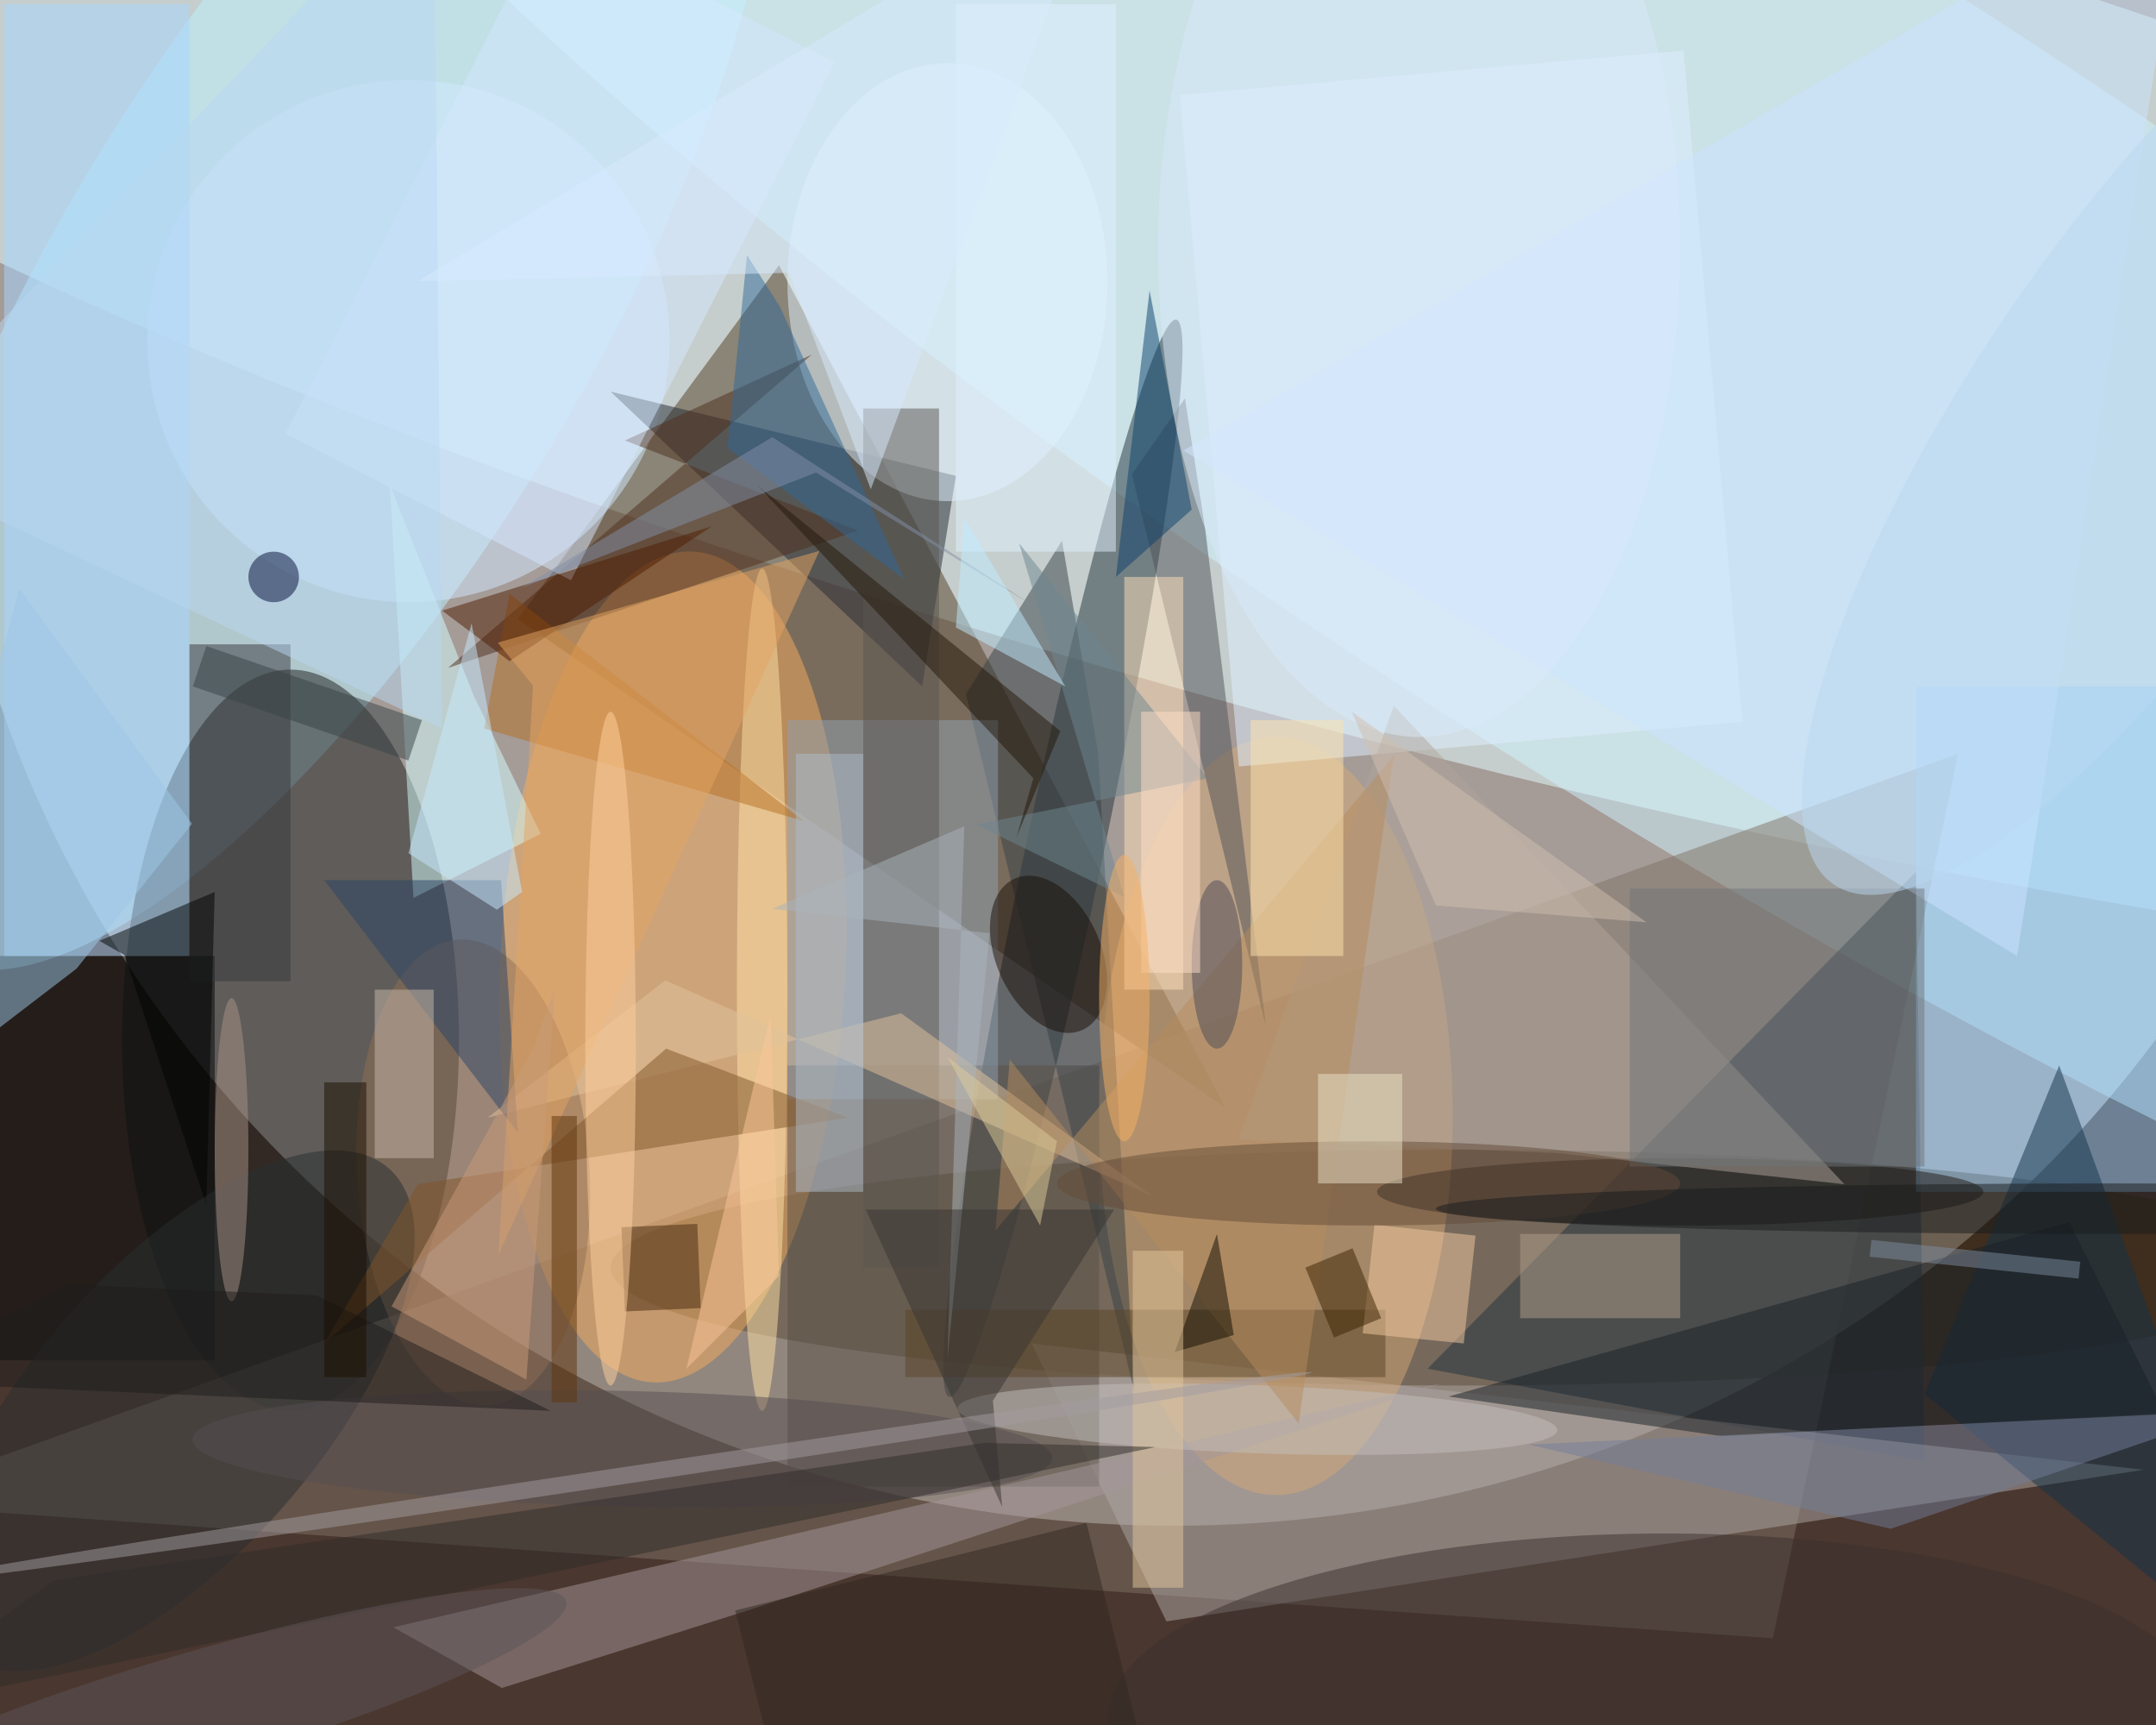 <svg xmlns="http://www.w3.org/2000/svg" viewBox="0 0 1400 1120"><defs/><filter id="a"><feGaussianBlur stdDeviation="12"/></filter><rect width="100%" height="100%" fill="#4a372f"/><g filter="url(#a)"><g fill-opacity=".5" transform="translate(2.7 2.7) scale(5.469)"><circle r="1" fill="#fff" transform="matrix(143.372 24.765 -24.001 138.952 137.3 39.5)"/><circle r="1" fill="#e6ffff" transform="matrix(-246.319 -65.968 14.148 -52.827 168.4 32.5)"/><ellipse cx="173" cy="150" fill="#34250d" rx="101" ry="14"/><path fill="#513d22" d="M92 31l53 100-84-58z"/><circle r="1" fill="#bdf3ff" transform="matrix(-46.151 76.855 -27.375 -16.439 37.5 36.1)"/><ellipse cx="34" cy="123" fill="#1b1c1b" rx="20" ry="44"/><circle r="1" fill="#d0f5ff" transform="rotate(-57.5 139.5 -163.3) scale(52.382 226.78)"/><path fill="#817265" d="M232 89l-22 105-226-16z"/><circle r="1" fill="#f6ad5d" transform="matrix(2.35 -49.318 20.495 .977 79.4 114.3)"/><circle r="1" fill="#22333a" transform="matrix(4.514 .951 -13.474 63.949 125.7 101.4)"/><path fill="#23333e" d="M228 173l-1-70-58 59z"/><path fill="#b0a8a6" d="M122 159l132 15-116 18z"/><path fill="#92cbf9" d="M227 81h29v60h-29z"/><ellipse cx="151" cy="132" fill="#d4a876" rx="21" ry="45"/><circle cx="48" cy="40" r="31" fill="#d4ebff"/><path fill="#252932" d="M109 81L72 46l41 10z"/><path fill="#000506" d="M25 113v48h-40v-48z"/><path fill="#a8d6ff" d="M0 0h22v113H0z"/><path fill="#5a5147" d="M93 126h37v50H93z"/><path fill="#d6ffff" d="M55.8 82.2l-10-25.1 2.8 49 15.1-7.6z"/><path fill="#e1f1ff" d="M199.4 5.5l7 79.7-59.8 5.3-7-79.7z"/><path fill="#515358" d="M133.9 55.8l6.3-9 2.4 15.5 7.2 59z"/><path fill="#364146" d="M114.2 81.9l11.4-18.2 4.3 25.2 4.3 75.9z"/><ellipse cx="112" cy="33" fill="#e3f3ff" rx="19" ry="26"/><path fill="#90a1b1" d="M93 85h25v45H93z"/><path fill="#a4969b" d="M46.2 192.7l124.6-29-82.2 26.9-29.5 9.3z"/><path fill="#cde4ff" d="M140 53l99 60 20-129z"/><path fill="#4e2f1c" d="M101.4 62.5L73.7 51.8l22.2-10.2-43.2 37.2z"/><circle r="1" fill="#916e55" transform="matrix(1.739 27.634 -13.774 .867 55.7 138.7)"/><path fill="#13334b" d="M228 165l16-39 27 74z"/><path fill="#38393e" d="M22 76h12v40H22z"/><path fill="#010200" d="M25 105.4l-1 37.2-9.7-29.7-3-1.7z"/><ellipse cx="90" cy="117" fill="#ffe2a7" rx="3" ry="50"/><ellipse cx="199" cy="141" fill="#1f1814" rx="36" ry="4"/><circle r="1" fill="#3b312e" transform="matrix(-.156 -21.434 64.989 -.473 196 203)"/><path fill="#5b5751" d="M102 48h9v102h-9z"/><path fill="#e3c39d" d="M57.4 132.2l21.1-16.3 57.8 25.6-29.8-21.7z"/><path fill="#b0a59a" d="M146.6 134.8l37.8 1.6 34.1 3.7L165 83.3z"/><circle r="1" fill="#292e31" transform="matrix(25.261 -28.793 12.847 11.271 20.4 167)"/><path fill="#ffe1ba" d="M133 68h7v49h-7z"/><path fill="#182026" d="M245.2 144.6l-73.7 20.7 32.4 4.7 52.6-2.7z"/><path fill="#2b4566" d="M59 104H38l23 30z"/><path fill="#d6e8ff" d="M98.6 6.9L67.3 68.4 33.4 51l31.3-61.5z"/><path fill="#b76e21" d="M57 86l38 11-35-27z"/><path fill="#5b4426" d="M107 155h57v8h-57z"/><path fill="#501c00" d="M60 78l-8-6 32-10z"/><path fill="#306998" d="M85.9 52.7l2.3-22.9 3.9 6.1 14.8 32.4z"/><circle r="1" fill="#c3bfbd" transform="matrix(.148 -4.036 35.605 1.306 148.8 168)"/><path fill="#9ec9e8" d="M-15.3 132.8l23.9-18.3 13.7-17.2L1.8 69.4z"/><path fill="#815428" d="M78.6 124l21.6 8.2-51.1 7.9L38 159z"/><path fill="#b29e8d" d="M180 146h19v10h-19z"/><path fill="#6f7479" d="M193 105h35v33h-35z"/><path fill="#e1f2ff" d="M113 0h19v65h-19z"/><path fill="#b78c5e" d="M153.7 168.5l-34.3-43.2-1.7 20.3L165 89.2z"/><path fill="#bbd8f3" d="M52 86L51-16l-67 70z"/><circle cx="32" cy="68" r="3" fill="#000a34"/><path fill="#0a406d" d="M136 34l-4 34 9-8z"/><path fill="#cbbaac" d="M44 117h7v20h-7z"/><path fill="#afbcca" d="M94 89h8v52h-8z"/><circle r="1" fill="#180d06" transform="matrix(5.671 -2.538 4.02 8.982 124 112.8)"/><path fill="#ffe5af" d="M148 85h11v28h-11z"/><path fill="#f4cba2" d="M173.3 159l-12-1.2 1.4-12.9 12 1.3z"/><path fill="#6f8690" d="M142.9 91.9l-27.5 5.5L133 106l-12.5-42z"/><path fill="#727f9a" d="M181 171l43 10 41-14z"/><ellipse cx="162" cy="140" fill="#644a38" rx="37" ry="5"/><path fill="#e4a562" d="M62.8 80.9l-4.2-5.1 38.2-10.9-38.1 83.5z"/><ellipse cx="27" cy="136" fill="#a89386" rx="2" ry="18"/><circle r="1" fill="#574f52" transform="matrix(-.149 6.87 -51.041 -1.105 73.4 171.5)"/><path fill="#221709" d="M122.2 91.9L89.4 57.1l36 29.2-5.2 12.6z"/><path fill="#472811" d="M73.7 155.2l-.4-10 9-.4.4 10z"/><path fill="#abb5bd" d="M117 110.3l-5 50.5 2-63.2-22.8 9.8z"/><ellipse cx="72" cy="124" fill="#ffd19f" rx="3" ry="40"/><path fill="#ece2c6" d="M156 127h10v13h-10z"/><path fill="#c9eaff" d="M61.5 105.4l-6-31.9-7.5 27.3 10.5 6.7z"/><ellipse cx="168" cy="29" fill="#daebfd" rx="31" ry="58"/><path fill="#393532" d="M131.8 143.1h-29.5l16.2 35.3-1.1-12.6z"/><path fill="#394247" d="M48 89.8L22.4 81l1.6-4.8L49.6 85z"/><path fill="#8290a9" d="M91.2 51.4L61.4 69.3l35-13.7L123.1 72z"/><path fill="#3a2200" d="M160.1 147.7l3.4 8.3-5.6 2.3-3.4-8.3z"/><path fill="#100d00" d="M144 146l2 12-7 2z"/><path fill="#e3c69c" d="M134 148h6v40h-6z"/><path fill="#d8eafe" d="M102.9 57.6L130.2-16 49.1 32.9l44.1-1z"/><circle r="1" fill="#a59ca0" transform="matrix(-83.75 12.564 -.148 -.989 71.5 175)"/><path fill="#1e1c1a" d="M37.1 153.3L64.9 167l-79.9-3.5L7.7 152z"/><path fill="#ca9c7a" d="M62.8 124l2.6-7.2-3.4 46.5-16-8.7z"/><path fill="#7e8da1" d="M221.7 146.7l24.8 2.6-.2 2-24.8-2.6z"/><path fill="#dccc9b" d="M125 135l-13-10 11 20z"/><path fill="#302921" d="M128.5 180.3l8.7 35-41.7 10.4-8.7-35z"/><ellipse cx="144" cy="114" fill="#4c4b56" rx="3" ry="10"/><path fill="#1a0f01" d="M38 128h5v35h-5z"/><circle r="1" fill="#bbd9f3" transform="matrix(17.37 11.769 -37.751 55.715 255 48.8)"/><path fill="#302d2a" d="M5.9 187.1l110.5-16.3 20.3.5L-16 203z"/><path fill="#5f340b" d="M65 132h3v34h-3z"/><path fill="#ffe1c8" d="M135 84h7v31h-7z"/><path fill="#fdc69b" d="M91 120l1 31-11 11z"/><ellipse cx="250" cy="143" fill="#181b1d" rx="80" ry="3"/><path fill="#d1bfaf" d="M160 84l35 25-25-2z"/><path fill="#c1ecff" d="M113 74l1-13 12 20z"/><ellipse cx="133" cy="118" fill="#f6b064" rx="3" ry="17"/><circle r="1" fill="#5d5458" transform="rotate(-16.3 718.3 22.4) scale(45.981 6.786)"/></g></g></svg>